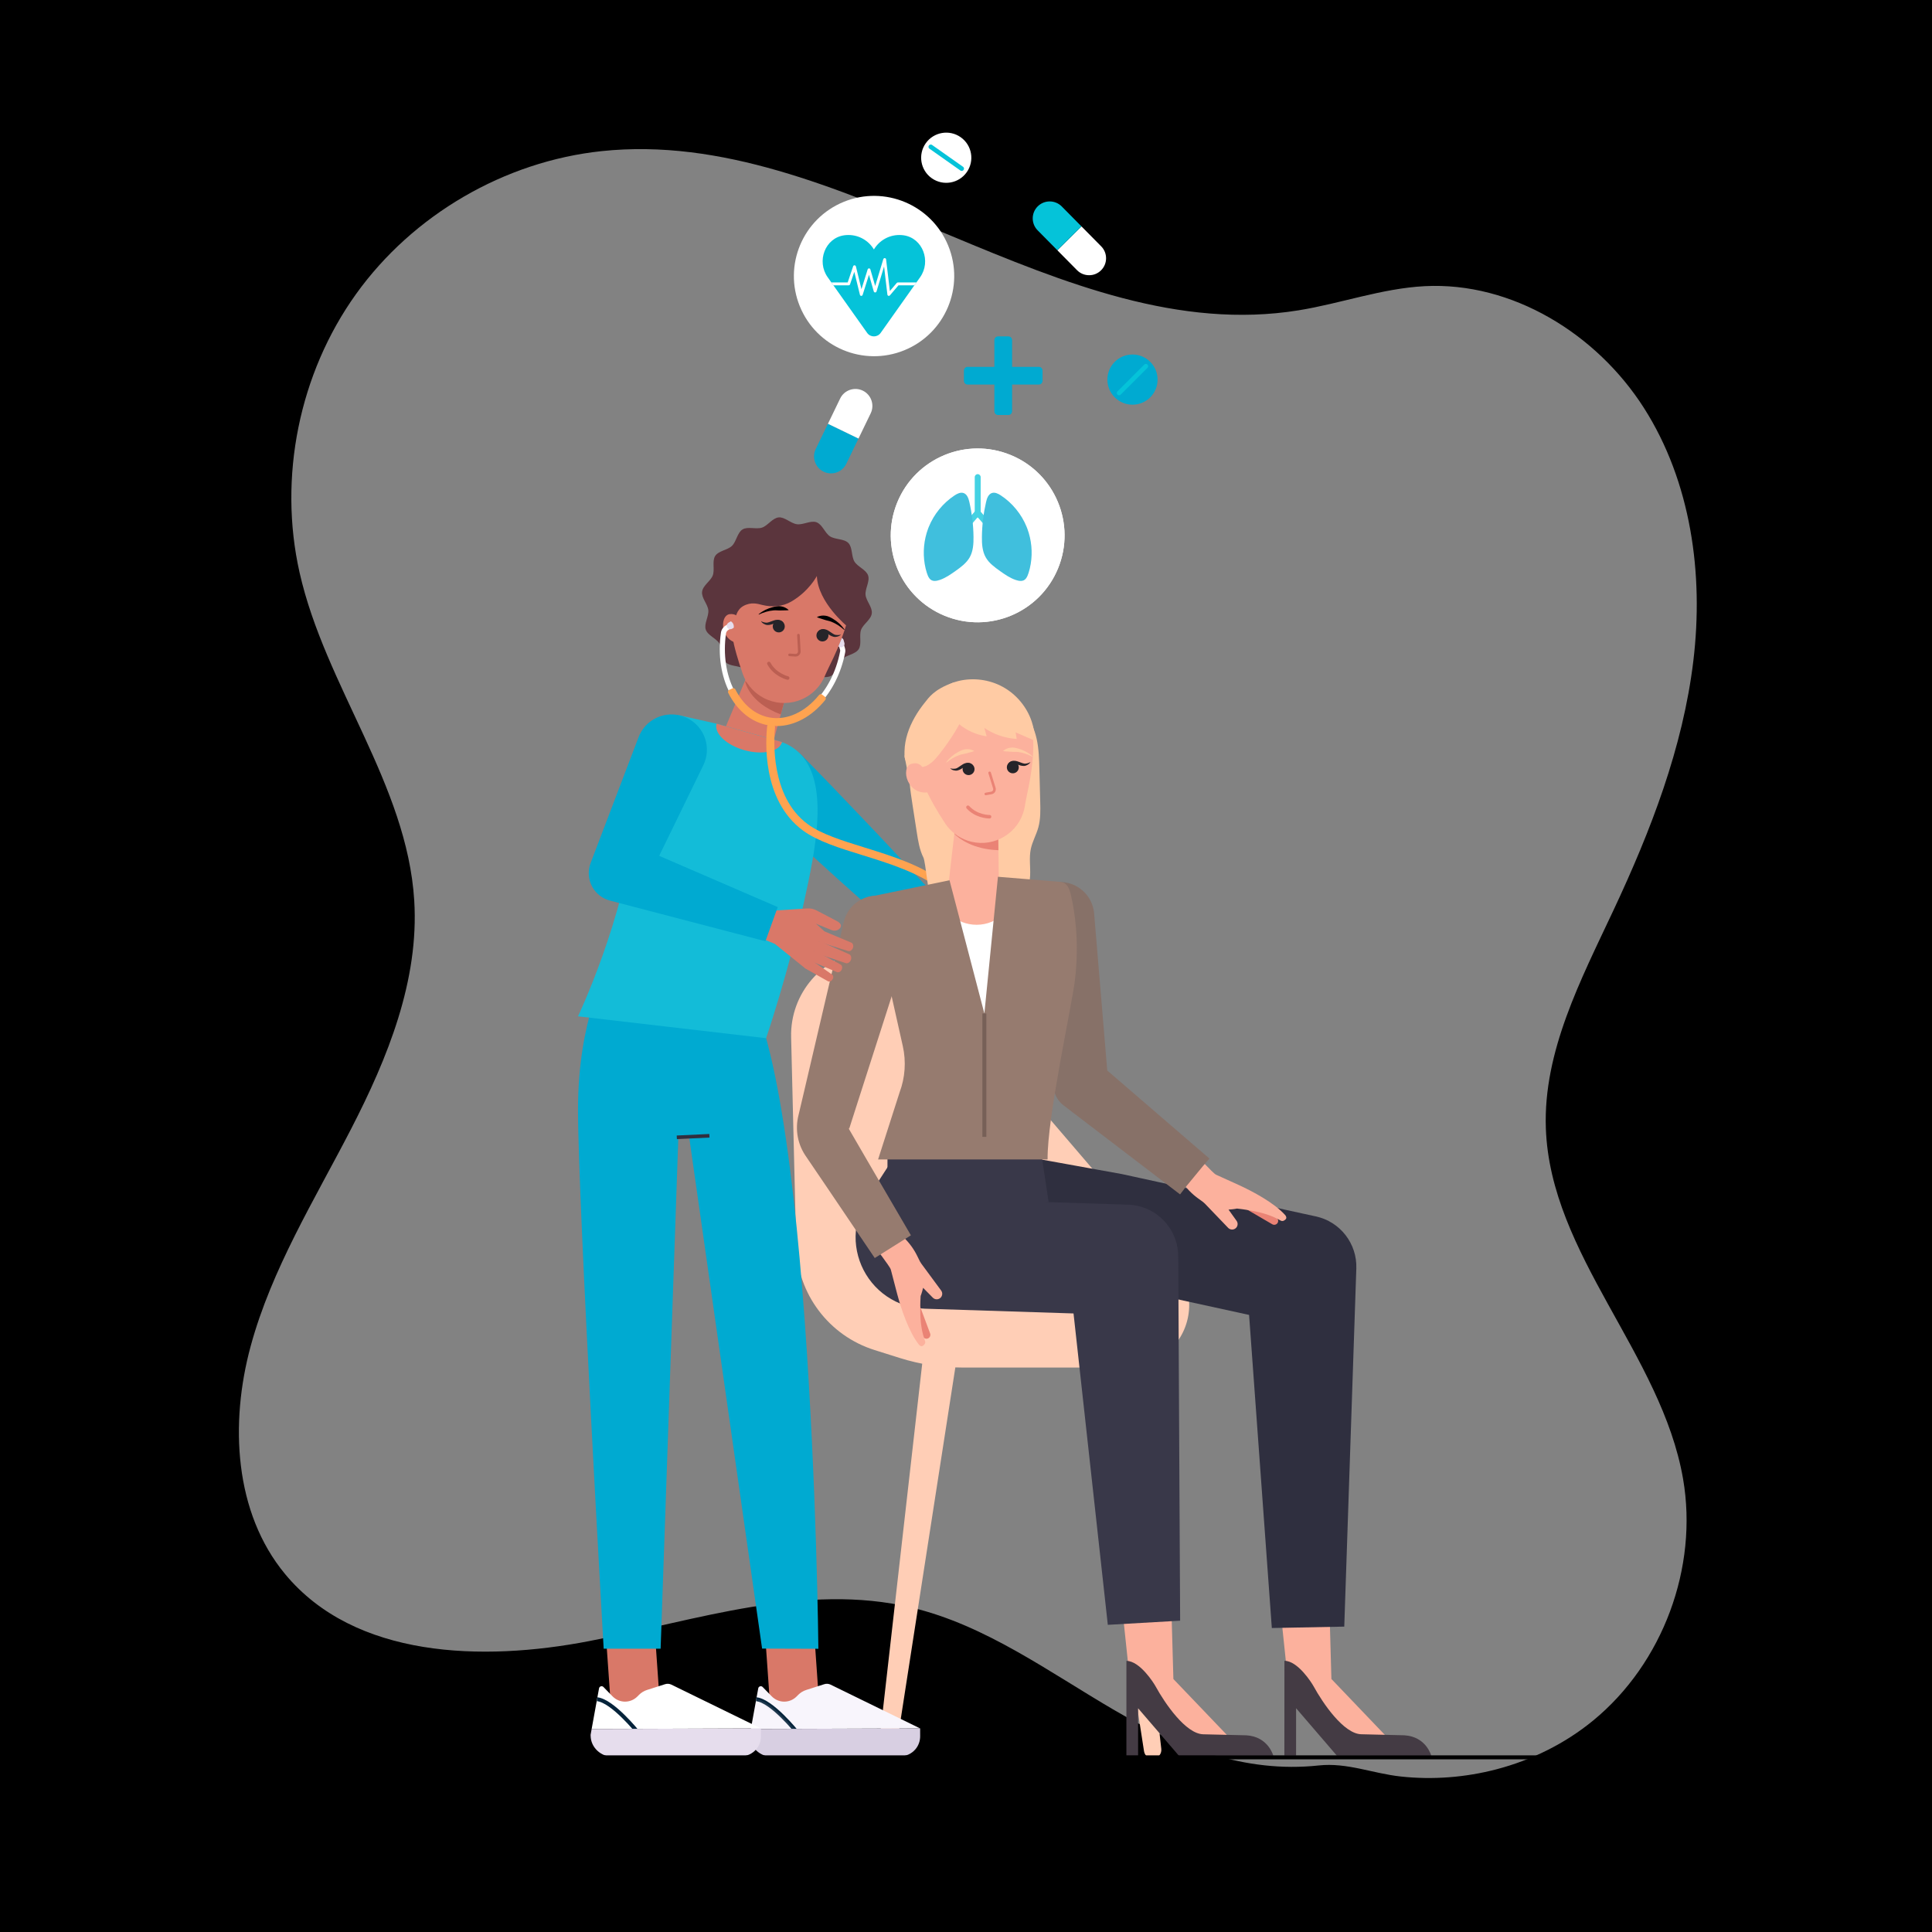 <?xml version="1.0" encoding="utf-8"?>
<!-- Generator: Adobe Illustrator 27.5.0, SVG Export Plug-In . SVG Version: 6.00 Build 0)  -->
<svg version="1.1" xmlns="http://www.w3.org/2000/svg" xmlns:xlink="http://www.w3.org/1999/xlink" x="0px" y="0px"
	 viewBox="0 0 500 500" style="enable-background:new 0 0 500 500;" xml:space="preserve">
<g id="BACKGROUND">
	<g>
		<rect style="fill:#00000000;" width="500" height="500"/>
		<path style="opacity:0.51;fill:#FFFFFF;" d="M412.333,445.251c18.002-14.788,27.212-39.561,23.244-62.517
			c-5.576-32.257-34.352-58.004-35.51-90.719c-0.705-19.901,9.056-38.445,17.513-56.474c9.631-20.531,17.949-41.996,20.657-64.511
			s-0.6-46.335-12.79-65.458c-12.189-19.123-34.104-32.693-56.751-31.511c-11.078,0.578-21.695,4.483-32.646,6.254
			c-61.668,9.97-118.237-47.772-180.36-41.203c-25.115,2.656-48.842,16.469-63.553,36.997
			c-14.71,20.528-20.164,47.437-14.606,72.072c6.628,29.382,27.82,54.822,29.675,84.885c1.274,20.652-6.858,40.696-16.337,59.088
			c-9.479,18.392-20.562,36.251-25.992,56.216c-5.431,19.965-4.278,43.106,8.933,59.031c18.02,21.723,50.982,22.672,78.692,17.308
			c27.71-5.364,56.003-15.217,83.457-8.666c19.149,4.569,35.458,16.641,52.465,26.557c16.297,9.502,33.746,16.353,52.875,14.297
			c7.338-0.789,13.966,2.075,21.207,2.861c8.281,0.899,16.723,0.245,24.778-1.864C396.4,455.507,405.043,451.24,412.333,445.251z"/>
	</g>
</g>
<g id="OBJECTS">
	<g>
		<g>
			<g>
				<g>
					<g>
						<path style="fill:#FFCEB6;" d="M233.422,244.93l-9.272,1.098c-11.275,1.335-19.682,11.031-19.406,22.381l1.313,54.042
							c0.301,12.39,8.449,23.217,20.272,26.937l6.624,2.084c5.144,1.618,10.505,2.442,15.897,2.442h42.715
							c4.297,0,8.417-1.707,11.456-4.745l0,0c5.985-5.985,6.354-15.567,0.848-21.995L233.422,244.93z"/>
						<path style="fill:#FFCEB6;" d="M239.057,349.493L227.35,452.62c-0.141,1.238,0.749,2.355,1.986,2.495
							c1.205,0.137,2.297-0.708,2.483-1.895l15.923-102.561c0.371-2.392-1.266-4.632-3.658-5.003s-4.632,1.267-5.003,3.658
							C239.073,349.369,239.063,349.44,239.057,349.493z"/>
						<path style="fill:#FFCEB6;" d="M280.151,350.66l15.923,102.561c0.191,1.231,1.344,2.074,2.575,1.883
							c1.198-0.186,2.029-1.289,1.895-2.483l-11.707-103.127c-0.273-2.405-2.444-4.133-4.849-3.86
							c-2.405,0.273-4.133,2.444-3.86,4.849C280.133,350.536,280.143,350.607,280.151,350.66z"/>
					</g>
				</g>
			</g>
			<g>
				<g>
					<g>
						<g>
							<path style="fill:#00AAD1;" d="M260.969,107.405h-2.668c-0.528,0-0.957-0.428-0.957-0.957V88.015
								c0-0.529,0.428-0.957,0.957-0.957h2.668c0.528,0,0.957,0.428,0.957,0.957v18.433
								C261.926,106.977,261.498,107.405,260.969,107.405z"/>
							<path style="fill:#00AAD1;" d="M249.462,98.566v-2.668c0-0.529,0.428-0.957,0.957-0.957h18.433
								c0.529,0,0.957,0.428,0.957,0.957v2.668c0,0.528-0.428,0.957-0.957,0.957h-18.433
								C249.89,99.523,249.462,99.094,249.462,98.566z"/>
						</g>
					</g>
					<g>
						<path style="fill:#00AAD1;" d="M297.678,102.832c-2.536,2.536-6.648,2.536-9.184,0c-2.536-2.536-2.536-6.648,0-9.184
							c2.536-2.536,6.648-2.536,9.184,0C300.214,96.184,300.214,100.296,297.678,102.832z"/>
						
							<line style="fill:none;stroke:#05C3D9;stroke-width:1.182;stroke-linecap:round;stroke-miterlimit:10;" x1="296.55" y1="94.776" x2="289.623" y2="101.704"/>
					</g>
					<g>
						<path style="fill:#FFFFFF;" d="M241.144,46.128c-2.931-2.067-3.631-6.119-1.564-9.05c2.067-2.931,6.119-3.631,9.05-1.564
							c2.931,2.067,3.631,6.119,1.564,9.05C248.126,47.494,244.074,48.195,241.144,46.128z"/>
						
							<line style="fill:none;stroke:#05C3D9;stroke-width:1.182;stroke-linecap:round;stroke-miterlimit:10;" x1="248.889" y1="43.644" x2="240.883" y2="37.998"/>
					</g>
					<g>
						<path style="fill:#FFFFFF;" d="M278.737,69.924l-5.101-5.159l6.247-6.176l5.101,5.16c1.708,1.728,1.684,4.511-0.036,6.211
							c-0.864,0.854-1.986,1.277-3.113,1.263C280.708,71.224,279.591,70.788,278.737,69.924z"/>
						<path style="fill:#05C3D9;" d="M273.637,64.765l-5.101-5.159c-1.7-1.72-1.692-4.503,0.036-6.211
							c1.72-1.7,4.511-1.684,6.211,0.036l5.101,5.159L273.637,64.765z"/>
					</g>
					<g>
						<path style="fill:#00AAD1;" d="M211.112,116.206l3.158-6.532l7.908,3.824l-3.158,6.532c-1.057,2.187-3.689,3.095-5.866,2.042
							c-1.094-0.529-1.867-1.445-2.23-2.512C210.546,118.498,210.584,117.299,211.112,116.206z"/>
						<path style="fill:#FFFFFF;" d="M214.271,109.674l3.158-6.532c1.053-2.177,3.679-3.1,5.866-2.042
							c2.177,1.053,3.095,3.689,2.042,5.866l-3.158,6.531L214.271,109.674z"/>
					</g>
					<g>
						
							<ellipse transform="matrix(0.38 -0.925 0.925 0.38 28.681 319.951)" style="fill:#FFFFFF;" cx="253.031" cy="138.579" rx="22.487" ry="22.487"/>
						
							<ellipse transform="matrix(0.38 -0.925 0.925 0.38 28.681 319.951)" style="fill:#FFFFFF;" cx="253.031" cy="138.579" rx="22.487" ry="22.487"/>
						<g style="opacity:0.75;">
							<g>
								<path style="fill:#05C3D9;" d="M250.107,136.821c-0.178,0-0.357-0.061-0.502-0.187c-0.32-0.277-0.355-0.762-0.078-1.082
									l3.484-4.027l3.521,4.023c0.279,0.319,0.247,0.804-0.072,1.083c-0.316,0.279-0.803,0.248-1.082-0.072l-2.36-2.697
									l-2.33,2.693C250.536,136.731,250.321,136.821,250.107,136.821z"/>
								<path style="fill:#05C3D9;" d="M253.03,133.892c-0.424,0-0.767-0.344-0.767-0.767v-9.649c0-0.424,0.343-0.767,0.767-0.767
									c0.424,0,0.767,0.344,0.767,0.767v9.649C253.798,133.548,253.455,133.892,253.03,133.892z"/>
							</g>
							<g>
								<g>
									<path style="fill:#00AAD1;" d="M240.379,136.335c1.341-3.294,3.697-6.166,6.665-8.124c0.697-0.46,1.548-0.885,2.337-0.61
										c0.907,0.317,1.273,1.383,1.487,2.319c0.678,2.959,1.039,5.99,1.076,9.025c0.022,1.815-0.093,3.709-0.984,5.29
										c-0.849,1.507-2.305,2.557-3.715,3.559c-1.249,0.887-2.54,1.783-4.001,2.285c-0.94,0.323-2.028,0.512-2.708-0.38
										c-0.318-0.418-0.505-0.929-0.666-1.424c-0.248-0.759-0.429-1.541-0.559-2.329c-0.253-1.524-0.303-3.081-0.155-4.618
										c0.147-1.533,0.491-3.047,1.027-4.49C240.246,136.669,240.311,136.502,240.379,136.335z"/>
									<path style="fill:#00AAD1;" d="M265.683,136.335c-1.341-3.294-3.697-6.166-6.665-8.124c-0.697-0.46-1.548-0.885-2.337-0.61
										c-0.907,0.317-1.273,1.383-1.487,2.319c-0.678,2.959-1.039,5.99-1.076,9.025c-0.022,1.815,0.093,3.709,0.984,5.29
										c0.849,1.507,2.305,2.557,3.715,3.559c1.25,0.887,2.54,1.783,4.001,2.285c0.94,0.323,2.028,0.512,2.708-0.38
										c0.318-0.418,0.504-0.929,0.666-1.424c0.248-0.759,0.429-1.541,0.559-2.329c0.253-1.524,0.303-3.081,0.155-4.618
										c-0.147-1.533-0.491-3.047-1.027-4.49C265.815,136.669,265.75,136.502,265.683,136.335z"/>
								</g>
							</g>
						</g>
					</g>
					<g>
						
							<ellipse transform="matrix(0.926 -0.378 0.378 0.926 -10.233 90.762)" style="fill:#FFFFFF;" cx="226.162" cy="71.456" rx="20.74" ry="20.74"/>
						<g>
							<path style="fill:#05C3D9;" d="M238.131,71.742l-0.968,1.357l-0.521,0.736l-1.332,1.879l-7.398,10.444
								c-0.853,1.2-2.64,1.2-3.493,0l-7.407-10.444l-1.332-1.879l-0.521-0.736l-0.96-1.357c-2.913-4.105-0.695-10.146,4.287-10.85
								c0.356-0.05,0.72-0.075,1.084-0.075c2.805,0,5.255,1.498,6.596,3.741c1.341-2.243,3.782-3.741,6.588-3.741
								c0.372,0,0.736,0.025,1.092,0.075C238.818,61.596,241.036,67.637,238.131,71.742z"/>
							<path style="fill:#FFFFFF;" d="M237.163,73.1l-0.521,0.736h-4.113l-2.226,2.607c-0.066,0.083-0.174,0.132-0.273,0.132
								c-0.041,0-0.075-0.008-0.108-0.017c-0.141-0.041-0.248-0.165-0.265-0.314l-0.861-7.274l-1.953,6.455
								c-0.05,0.157-0.19,0.265-0.356,0.265c-0.166,0-0.306-0.108-0.356-0.265l-1.241-4.32l-1.639,5.214
								c-0.05,0.157-0.199,0.257-0.364,0.257c-0.166-0.008-0.306-0.124-0.339-0.281l-1.456-5.942l-1.101,3.236
								c-0.05,0.149-0.19,0.248-0.348,0.248h-3.964l-0.521-0.736h4.221l1.415-4.188c0.058-0.149,0.174-0.257,0.364-0.248
								c0.166,0.008,0.306,0.124,0.348,0.281l1.44,5.892l1.606-5.123c0.05-0.157,0.19-0.257,0.356-0.257
								c0.166,0,0.306,0.108,0.348,0.265l1.241,4.295l2.102-6.952c0.058-0.166,0.215-0.273,0.389-0.265
								c0.174,0.017,0.314,0.157,0.331,0.323l0.977,8.201l1.779-2.094c0.066-0.083,0.174-0.132,0.281-0.132H237.163z"/>
						</g>
					</g>
				</g>
				<g>
					<path style="fill:#00AAD1;" d="M278.567,248.276c-6.859-3.568-13.794-6.949-20.728-10.333l-10.448-4.96l-5.227-2.473
						l-1.312-0.605l-0.295-0.139l-0.151-0.083l-0.293-0.178c-0.385-0.245-0.734-0.536-1.047-0.854l-7.525-8.073
						c-2.618-2.828-5.277-5.614-7.934-8.402c-5.299-5.591-10.633-11.147-16.037-16.631c-0.069-0.069-0.163-0.162-0.235-0.229
						c-3.477-3.27-8.946-3.102-12.216,0.375c-3.27,3.477-3.102,8.946,0.375,12.216c5.609,5.274,11.288,10.477,17.001,15.644
						c2.85,2.591,5.698,5.184,8.585,7.735l4.316,3.844l2.158,1.922c0.77,0.663,1.247,1.159,2.57,2.245
						c1.163,0.916,2.423,1.704,3.752,2.335c0.332,0.158,0.668,0.308,1.008,0.446l0.512,0.202l0.373,0.134l1.362,0.482l5.471,1.873
						l10.947,3.731c7.329,2.411,14.658,4.825,22.062,7.051L278.567,248.276z"/>
					<g>
						<g>
							<g>
								<g>
									<g>
										
											<rect x="198.193" y="415.605" transform="matrix(0.998 -0.07 0.07 0.998 -29.359 15.276)" style="fill:#D97868;" width="12.691" height="26.682"/>
										<g>
											<path style="fill:#F8F5FC;" d="M194.319,447.466l43.809-0.151l-23.178-11.334c-0.503-0.246-1.082-0.288-1.615-0.118
												l-4.704,1.504c-0.774,0.247-1.476,0.677-2.048,1.253l-0.432,0.435c-0.841,0.846-1.984,1.324-3.176,1.328l0,0
												c-1.22,0.004-2.389-0.487-3.24-1.362l-2.358-2.424c-0.383-0.394-1.05-0.19-1.148,0.35L194.319,447.466z"/>
											<path style="fill:none;stroke:#05233A;stroke-width:1.006;stroke-miterlimit:10;" d="M206.268,448.319
												c0,0-6.556-8.185-10.55-8.559"/>
											<path style="fill:#D8CFE2;" d="M194.052,448.936l0.001,0.201c0,0.021,0,0.041,0.001,0.062
												c0.035,3.063,2.676,5.461,5.739,5.451l33.18-0.114c1.519-0.005,2.965-0.674,3.947-1.834
												c0.791-0.938,1.22-2.137,1.216-3.364l-0.007-2.022l-43.809,0.151L194.052,448.936z"/>
										</g>
										<g style="opacity:0.12;">
											<g>
												<path style="fill:#D5CAE0;" d="M206.268,448.319c0,0-6.556-8.185-10.55-8.559"/>
											</g>
										</g>
									</g>
								</g>
								<g>
									<g>
										
											<rect x="156.992" y="415.605" transform="matrix(0.998 -0.07 0.07 0.998 -29.459 12.409)" style="fill:#D97868;" width="12.691" height="26.682"/>
										<g>
											<path style="fill:#FFFFFF;" d="M153.118,447.466l43.809-0.151l-23.178-11.334c-0.503-0.246-1.082-0.288-1.615-0.118
												l-4.704,1.504c-0.773,0.247-1.476,0.677-2.048,1.253l-0.432,0.435c-0.841,0.846-1.983,1.324-3.176,1.328l0,0
												c-1.22,0.004-2.389-0.487-3.24-1.362l-2.358-2.424c-0.383-0.394-1.05-0.19-1.148,0.35L153.118,447.466z"/>
											<path style="fill:none;stroke:#05233A;stroke-width:1.006;stroke-miterlimit:10;" d="M165.067,448.319
												c0,0-6.555-8.185-10.55-8.559"/>
											<path style="fill:#E6DDED;" d="M152.852,448.936l0.001,0.201c0,0.021,0,0.041,0.001,0.062
												c0.035,3.063,2.676,5.461,5.739,5.451l33.18-0.114c1.519-0.005,2.965-0.674,3.947-1.834
												c0.791-0.938,1.22-2.137,1.216-3.364l-0.007-2.022l-43.809,0.151L152.852,448.936z"/>
										</g>
									</g>
								</g>
							</g>
							<g>
								<path style="fill:#00AAD1;" d="M157.272,250.533c0,0-7.685,12.747-7.685,36.661c0,23.914,6.643,139.484,6.643,139.484
									h14.739l4.575-132.084h2.857l18.827,132.06l14.569,0.048c0,0-1.632-168.089-23.525-176.169H157.272z"/>
								<g>
									<g>
										
											<rect x="175.121" y="293.65" transform="matrix(0.999 -0.047 0.047 0.999 -13.612 8.745)" style="fill:#312F3F;" width="8.443" height="0.931"/>
									</g>
								</g>
							</g>
						</g>
						<g>
							<g>
								<path style="fill:#D97868;" d="M190.766,181.058l2.608-6.232l10.617,2.993l-2.042,7.463l-0.707,2.579l-1.37,4.991
									l-0.491,1.8c-1.638,2.44-4.716,3.687-7.705,2.842c-2.989-0.845-4.963-3.515-5.079-6.456l0.055-0.121l1.044-2.514
									L190.766,181.058z"/>
								<g>
									<g>
										<g>
											<g>
												<g>
													<g>
														<g>
															<g>
																<path style="fill:#BB5F52;" d="M202.943,181.647c0,0-5.395-0.882-10.126-5.437c0,0,0.744,5.485,9.238,8.682
																	L202.943,181.647z"/>
															</g>
														</g>
													</g>
												</g>
											</g>
										</g>
									</g>
								</g>
							</g>
							<g>
								<g>
									<g>
										<g>
											<path style="fill:#13BCD8;" d="M198.274,268.686l-48.686-5.661c0,0,12.057-25.304,14.776-50.198
												c1.99-18.175,6.971-23.233,11.731-24.925c1.6-0.574-1.932-1.834-0.49-2.829l9.838,2.214l15.96,4.462
												c0.338,0.092,0.667,0.205,0.995,0.318c2.523,0.923,4.718,2.615,6.185,4.882c5.359,8.312,2.515,22.849-0.52,36.541
												C204.011,251.768,198.274,268.686,198.274,268.686z"/>
										</g>
									</g>
								</g>
								<path style="fill:#D97868;" d="M202.396,192.067c-0.718,2.462-5.057,3.385-9.724,2.082c-4.688-1.303-7.918-4.38-7.231-6.852
									v-0.01l15.96,4.462C201.74,191.841,202.068,191.954,202.396,192.067z"/>
							</g>
							<g>
								<g>
									<path style="fill:#5B353D;" d="M225.619,158.759c-0.207,1.616-2.235,2.764-2.772,4.232c-0.555,1.515,0.239,3.7-0.622,5.021
										c-0.874,1.342-3.199,1.499-4.339,2.602c-1.145,1.109-1.377,3.426-2.738,4.254c-1.355,0.824-3.517-0.037-5.037,0.47
										c-1.495,0.499-2.707,2.49-4.313,2.644c-1.555,0.15-3.125-1.563-4.74-1.77c-1.616-0.207-3.567,1.053-5.035,0.516
										c-1.515-0.555-2.185-2.788-3.505-3.648c-1.343-0.874-3.652-0.587-4.755-1.727c-1.109-1.145-0.747-3.446-1.575-4.808
										c-0.824-1.355-3.034-2.093-3.541-3.613c-0.498-1.495,0.821-3.409,0.667-5.014c-0.15-1.556-1.821-3.179-1.614-4.794
										c0.207-1.616,2.235-2.764,2.773-4.232c0.555-1.515-0.239-3.7,0.621-5.021c0.874-1.342,3.199-1.499,4.339-2.602
										c1.145-1.109,1.376-3.426,2.738-4.254c1.355-0.824,3.517,0.037,5.036-0.47c1.495-0.499,2.707-2.49,4.313-2.644
										c1.556-0.15,3.125,1.563,4.741,1.77c1.616,0.207,3.567-1.053,5.035-0.516c1.515,0.555,2.185,2.788,3.505,3.648
										c1.343,0.874,3.652,0.588,4.755,1.727c1.109,1.145,0.747,3.446,1.575,4.807c0.824,1.355,3.034,2.094,3.541,3.613
										c0.499,1.495-0.821,3.408-0.667,5.014C224.155,155.521,225.826,157.144,225.619,158.759z"/>
									<g>
										<g>
											<path style="fill:#D97868;" d="M190.944,161.695c-0.219-0.388-0.676-0.537-1.074-0.388c-0.05,0.01-0.099,0.03-0.139,0.06
												l-0.716,0.418c-0.01,0-0.02,0.01-0.02,0.01c0.01,0.089,0.03,0.189,0.04,0.288c0.06,0.437,0.129,0.885,0.209,1.322
												c0,0.01,0,0.03,0.01,0.04l0.05-0.03c0.079,0.02,0.169,0.03,0.249,0.01c0.119-0.01,0.238-0.04,0.348-0.109l0.716-0.408
												c0.288-0.169,0.447-0.467,0.447-0.765C191.063,161.983,191.024,161.834,190.944,161.695z"/>
											<path style="fill:#D97868;" d="M217.634,165.681c0,0,0,0,0,0.01c-0.02,0.079-0.06,0.159-0.089,0.239
												c-0.239,0.606-0.497,1.243-0.785,1.909v0.01c-0.626,1.451-1.362,3.052-2.236,4.801c-0.428,0.845-0.795,1.72-1.183,2.585
												c-0.089,0.189-0.179,0.378-0.278,0.567c-2.903,5.586-9.801,7.753-15.388,4.841c-2.336-1.213-4.066-3.111-5.089-5.338
												c0,0-0.04-0.099-0.119-0.288c-0.149-0.338-0.288-0.696-0.398-1.064c-0.03-0.099-0.07-0.209-0.099-0.318
												c-0.745-2.117-1.988-5.984-2.714-10.189l0.05-0.03c0.199,0.05,0.408,0.01,0.596-0.099l0.716-0.408
												c0.288-0.169,0.447-0.467,0.447-0.765c0-0.159-0.04-0.308-0.119-0.447c-0.249-0.427-0.785-0.567-1.213-0.328
												l-0.716,0.418c-0.01,0-0.02,0.01-0.02,0.01c-0.199-1.481-0.318-2.972-0.318-4.424c0-2.604,0.388-5.07,1.412-7.048
												c0.089-0.238,0.179-0.477,0.288-0.706c3.081-7.117,11.193-10.905,18.598-8.589c6.6,2.058,10.587,7.803,10.915,13.936
												c0,0,0,0,0,0.01C219.95,155.194,220.616,158.017,217.634,165.681z"/>
											<g>
												<g>
													<g>
														<path style="fill:#BB5F52;" d="M206.104,169.898c0.266-0.045,0.513-0.169,0.708-0.362
															c0.267-0.264,0.41-0.632,0.39-1.007l-0.23-4.173c-0.01-0.185-0.169-0.327-0.353-0.317
															c-0.193,0.007-0.327,0.168-0.318,0.354l0.23,4.173c0.011,0.186-0.057,0.361-0.19,0.493
															c-0.132,0.131-0.307,0.197-0.496,0.185l-1.488-0.1c-0.19-0.011-0.346,0.128-0.358,0.313
															c-0.012,0.185,0.128,0.345,0.313,0.357l1.489,0.1C205.902,169.919,206.004,169.914,206.104,169.898z"/>
													</g>
												</g>
												<g>
													<g>
														<path style="fill:#262429;" d="M211.302,164.264c-0.104,0.853,0.503,1.628,1.356,1.732
															c0.853,0.104,1.628-0.503,1.732-1.356c0.104-0.853-0.503-1.628-1.356-1.732
															C212.181,162.804,211.406,163.411,211.302,164.264z"/>
														<path style="fill:#262429;" d="M211.471,164.661c0.208-0.593,0.594-1.126,1.085-1.205
															c0.508-0.113,0.966,0.141,1.464,0.465c0.499,0.317,1.024,0.729,1.743,0.889c0.381,0.076,0.73,0.003,1.044-0.08
															c0.316-0.101,0.648-0.255,0.827-0.537c-0.287,0.143-0.589,0.162-0.882,0.157c-0.301-0.008-0.592-0.037-0.813-0.142
															c-0.482-0.218-0.944-0.62-1.501-0.955c-0.521-0.354-1.344-0.629-2.061-0.325c-0.357,0.148-0.623,0.449-0.755,0.765
															C211.48,164.007,211.442,164.343,211.471,164.661z"/>
													</g>
													<path d="M218.551,162.945c-0.753-1.135-1.782-2.087-2.991-2.801c-0.598-0.358-1.242-0.726-1.963-0.802
														c-0.71-0.101-1.454,0.005-2.108,0.316c-0.029,0.014-0.041,0.048-0.027,0.077c0.006,0.013,0.017,0.023,0.03,0.028
														l0.004,0.002c0.679,0.282,1.283,0.406,1.876,0.627c0.582,0.207,1.215,0.272,1.808,0.522
														c1.184,0.474,2.305,1.201,3.287,2.097c0.02,0.022,0.055,0.023,0.076,0.003
														C218.561,162.997,218.563,162.966,218.551,162.945z"/>
												</g>
												<g>
													<g>
														<path style="fill:#262429;" d="M203.087,162.299c-0.104,0.853-0.88,1.46-1.732,1.356
															c-0.853-0.104-1.46-0.879-1.356-1.732c0.104-0.853,0.879-1.46,1.732-1.356
															C202.584,160.671,203.191,161.446,203.087,162.299z"/>
														<path style="fill:#262429;" d="M202.826,162.643c0.105-0.301,0.148-0.637,0.087-0.975
															c-0.053-0.338-0.239-0.695-0.55-0.924c-0.623-0.467-1.488-0.398-2.078-0.18c-0.622,0.191-1.166,0.47-1.686,0.566
															c-0.24,0.049-0.53,0.007-0.824-0.057c-0.286-0.065-0.575-0.156-0.819-0.364c0.106,0.316,0.392,0.546,0.674,0.72
															c0.286,0.156,0.607,0.311,0.994,0.328c0.736,0.017,1.345-0.256,1.906-0.444c0.562-0.196,1.067-0.332,1.533-0.1
															C202.52,161.407,202.767,162.018,202.826,162.643z"/>
													</g>
													<path d="M196.41,159.04c1.197-0.579,2.479-0.955,3.749-1.071c0.64-0.07,1.265,0.048,1.882,0.016
														c0.631-0.042,1.246,0.011,1.977-0.065l0.005-0.001c0.032-0.003,0.055-0.032,0.051-0.063
														c-0.002-0.015-0.009-0.028-0.019-0.037c-0.538-0.485-1.221-0.799-1.93-0.905c-0.713-0.133-1.435,0.036-2.11,0.208
														c-1.362,0.339-2.62,0.958-3.666,1.831c-0.023,0.019-0.026,0.053-0.007,0.076
														C196.358,159.048,196.389,159.051,196.41,159.04z"/>
												</g>
												<g>
													<path style="fill:#BB5F52;" d="M203.626,175.886c0.066,0.018,0.107,0.028,0.121,0.032
														c0.246,0.056,0.491-0.096,0.549-0.343c0.058-0.245-0.068-0.482-0.341-0.55c-0.026-0.002-3.068-0.748-4.568-3.532
														c-0.119-0.223-0.397-0.307-0.62-0.186c-0.223,0.12-0.307,0.397-0.186,0.62
														C200.118,174.783,202.993,175.712,203.626,175.886z"/>
												</g>
											</g>
										</g>
										<g>
											<g>
												<path style="fill:#5B353D;" d="M211.402,149.069c0,0-2.017,3.949-6.639,6.627c-2.264,1.312-4.957,1.496-7.496,0.865
													c-1.12-0.278-2.86-0.864-4.915,0.287c-0.802,0.45-1.393,1.194-1.717,2.055c-0.611,1.625-1.69,4.538-0.712,7.794
													c0,0-4.067-8.506-0.36-16.141c1.784-3.673,5.658-10.79,15.37-10.405c9.712,0.385,12.97,5.418,15.114,10.741
													c2.145,5.323-0.74,11.247-0.74,11.247S211.652,155.928,211.402,149.069z"/>
											</g>
										</g>
										<path style="fill:#D97868;" d="M191.623,161.776c0,0,0.21-3.064-2.691-2.847c-2.901,0.217-2.675,7.84,3.309,7.588
											L191.623,161.776z"/>
									</g>
								</g>
								<g>
									<g>
										<path style="fill:#FFFFFF;" d="M218.736,168.814c-2.062,10.821-9.744,18.729-17.734,18.729
											c-0.697,0-1.395-0.062-2.092-0.185c-8.606-1.528-14.021-11.908-12.329-23.642c0.113-0.8,0.626-1.508,1.405-1.939
											l0.133-0.072l0.451-0.256l0.564-0.308c0.318-0.185,0.728-0.062,0.903,0.256c0.185,0.318,0.062,0.728-0.256,0.903
											l-0.933,0.523l-0.051,0.031l-0.164,0.092c-0.41,0.226-0.677,0.574-0.738,0.964c-1.58,11.016,3.354,20.74,11.252,22.134
											c7.98,1.415,16.175-6.431,18.278-17.478c0.031-0.133,0.021-0.287-0.02-0.431l-0.226-0.739v-0.01
											c0.298-0.687,0.564-1.344,0.81-1.969l0.472,1.621l0.215,0.718C218.777,168.107,218.797,168.476,218.736,168.814z"/>
										<path style="fill:#E6DDED;" d="M190.662,161.511c0,0.308-0.164,0.615-0.462,0.79l-0.739,0.421
											c-0.195,0.113-0.41,0.154-0.615,0.103c-0.021,0-0.041,0-0.062-0.01c-0.236-0.051-0.441-0.195-0.574-0.421
											c-0.082-0.144-0.123-0.297-0.123-0.461c0-0.082,0.01-0.154,0.031-0.226c0.062-0.215,0.195-0.421,0.41-0.554
											c0,0,0.01-0.01,0.021-0.01l0.739-0.431c0.441-0.246,0.995-0.103,1.251,0.339
											C190.621,161.193,190.662,161.347,190.662,161.511z"/>
										<path style="fill:#E6DDED;" d="M218.459,167.04c-0.113,0.215-0.318,0.39-0.564,0.462
											c-0.082,0.021-0.164,0.031-0.246,0.031c-0.164,0-0.538-0.145-0.682-0.238v-0.01c0.298-0.687,0.564-1.344,0.81-1.969
											c0.031-0.082,0.072-0.164,0.092-0.246c0.102,0.103,0.384,0.33,0.425,0.484l0.236,0.82
											C218.592,166.599,218.561,166.845,218.459,167.04z"/>
									</g>
									<g>
										<path style="fill:#FFA350;" d="M201.021,187.902c-0.726,0-1.451-0.063-2.171-0.19c-4.366-0.774-8.036-3.748-10.388-8.399
											c-0.144-0.284-0.019-0.637,0.269-0.773l0.832-0.393c0.277-0.131,0.603-0.011,0.741,0.263
											c2.054,4.048,5.199,6.626,8.903,7.282c4.439,0.787,9.18-1.39,12.775-5.836c0.193-0.238,0.537-0.287,0.78-0.1l0.73,0.56
											c0.252,0.193,0.299,0.564,0.1,0.812C210.084,185.477,205.535,187.902,201.021,187.902z"/>
										<path style="fill:#FFA350;" d="M245.999,229.669l-2.554,0.533c-5.734-4.39-13.293-6.729-20.329-8.913
											c-5.928-1.836-11.529-3.57-15.303-6.349c-10.801-7.939-9.642-23.724-9.272-26.996c0.01-0.103,0.051-0.195,0.123-0.277
											c0.113-0.164,0.308-0.246,0.523-0.215l0.913,0.133c0.195,0.031,0.349,0.144,0.421,0.308
											c0.051,0.092,0.072,0.195,0.061,0.298c-0.308,2.995-1.313,17.919,8.452,25.099c3.487,2.564,8.934,4.257,14.688,6.041
											C231.177,221.638,239.732,224.294,245.999,229.669z"/>
									</g>
								</g>
								<path style="fill:#D97868;" d="M190.82,163.051l-0.99-0.268c0.419-1.548-0.81-2.077-0.951-2.132l0.362-0.96
									C190.023,159.983,191.359,161.061,190.82,163.051z"/>
							</g>
						</g>
					</g>
					<g>
						<g>
							<path style="fill:#FFCBA4;" d="M235.39,202.306c0.161,2.077,0.481,4.137,0.801,6.196c0.36,2.315,0.719,4.631,1.079,6.946
								c0.345,2.222,0.703,4.486,1.712,6.496c0.558,1.113,1.288,10.071,2.029,11.072c1.109,1.498,2.232-4.954,3.341-3.455
								c0.518,0.7,1.054,1.417,1.794,1.875c2.146,1.329,4.899,0.01,7.423,0.035c1.716,0.017,3.351,0.674,5.006,1.127
								c1.655,0.453,3.499,0.688,5.029-0.09c2.057-1.046,2.885-3.578,2.993-5.883c0.108-2.305-0.297-4.647,0.175-6.906
								c0.401-1.919,1.414-3.657,1.941-5.546c0.607-2.173,0.554-4.469,0.496-6.725c-0.072-2.788-0.144-5.575-0.215-8.363
								c-0.068-2.645-0.139-5.31-0.712-7.894c-0.573-2.583-1.689-5.111-3.581-6.961c-2.574-2.518-6.387-3.529-9.971-3.171
								c-3.584,0.358-6.951,1.967-9.874,4.071c-1.3,0.936-2.526,1.972-3.703,3.058c-1.099,1.014-2.116,2.12-3.24,3.105
								c-0.642,0.563-1.392,1.077-1.846,1.816c-0.611,0.996-0.639,2.272-0.712,3.402c-0.111,1.714-1.344-2.369-1.238-0.655
								C234.129,196.072,235.373,202.091,235.39,202.306z"/>
							<g>
								<path style="fill:#FCB19D;" d="M258.555,231.749c-0.909,2.83-3.546,4.904-6.682,4.915c-3.147,0.02-5.804-2.013-6.743-4.843
									l0.02-0.133l0.307-2.728l0.919-7.99l0.603-5.16l0.031-0.317l0.153-1.308l11.147-0.072l0.041,2.779l0.041,3.137l0.031,1.9
									l0.031,2.708l0.072,5.221L258.555,231.749z"/>
								<g>
									<g>
										<g>
											<g>
												<g>
													<g>
														<g>
															<g>
																<g>
																	<g>
																		<path style="fill:#EA8375;" d="M258.392,220.029c-6.6-0.215-10.156-2.983-11.413-4.22l0.031-0.317
																			c5.395,2.248,11.055,1.441,11.341,1.4L258.392,220.029z"/>
																	</g>
																</g>
															</g>
														</g>
													</g>
												</g>
											</g>
										</g>
									</g>
								</g>
							</g>
							<g>
								<g>
									<g>
										<g>
											<path style="fill:#FCB19D;" d="M236.893,189.691c-0.041,0.249-0.076,0.498-0.104,0.748l-0.002,0.009
												c-1.703,7.251,4.842,18.109,7.413,22.005c0.062,0.1,0.125,0.191,0.18,0.281c0.186,0.33,0.407,0.639,0.632,0.931
												c0.122,0.162,0.186,0.254,0.186,0.254c1.522,1.896,3.653,3.31,6.187,3.919c6.083,1.461,12.211-2.286,13.671-8.369
												c0.049-0.204,0.092-0.408,0.129-0.611c0.168-0.924,0.312-1.856,0.515-2.773c3.125-14.093,1.068-18.078,0.93-18.324
												c0,0,0-0.001,0-0.001c-0.009-0.002-0.007-0.011-0.007-0.011c-1.791-5.823-7.016-10.406-13.869-10.805
												C245.064,176.494,238.151,182.092,236.893,189.691z"/>
											<path d="M251.314,218.136"/>
											<g>
												<g>
													<path style="fill:#EA8375;" d="M256.93,205.456c0.245-0.107,0.454-0.287,0.595-0.519
														c0.194-0.319,0.243-0.707,0.133-1.064l-1.225-3.966c-0.055-0.176-0.242-0.274-0.417-0.22
														c-0.184,0.053-0.275,0.241-0.221,0.417l1.225,3.966c0.055,0.177,0.032,0.362-0.065,0.521
														c-0.096,0.158-0.248,0.263-0.434,0.298l-1.458,0.261c-0.186,0.035-0.302,0.206-0.27,0.387
														c0.033,0.181,0.206,0.301,0.387,0.269l1.459-0.262C256.74,205.526,256.837,205.496,256.93,205.456z"/>
												</g>
												<g>
													<g>
														<path style="fill:#262429;" d="M260.584,198.777c0.105,0.847,0.876,1.448,1.723,1.343
															c0.847-0.105,1.448-0.876,1.343-1.723c-0.105-0.847-0.876-1.448-1.723-1.343
															C261.08,197.159,260.479,197.93,260.584,198.777z"/>
														<path style="fill:#262429;" d="M260.843,199.119c0.057-0.621,0.302-1.228,0.755-1.422
															c0.462-0.231,0.964-0.097,1.523,0.096c0.557,0.186,1.162,0.456,1.894,0.438c0.386-0.019,0.704-0.173,0.987-0.328
															c0.28-0.173,0.563-0.402,0.668-0.716c-0.242,0.207-0.528,0.298-0.813,0.363c-0.292,0.064-0.579,0.106-0.818,0.058
															c-0.517-0.094-1.058-0.37-1.676-0.559c-0.587-0.215-1.446-0.282-2.064,0.182c-0.309,0.229-0.493,0.583-0.544,0.918
															C260.694,198.487,260.738,198.82,260.843,199.119z"/>
													</g>
													<path style="fill:#FFCBA4;" d="M267.252,195.763c-0.999-0.913-2.22-1.583-3.556-1.98
														c-0.662-0.201-1.371-0.401-2.085-0.3c-0.708,0.073-1.4,0.354-1.955,0.812c-0.024,0.02-0.028,0.056-0.008,0.081
														c0.009,0.011,0.022,0.018,0.036,0.02l0.005,0.001c0.721,0.108,1.334,0.083,1.958,0.153
														c0.611,0.06,1.236-0.03,1.868,0.068c1.254,0.172,2.51,0.603,3.672,1.23c0.025,0.016,0.058,0.009,0.074-0.016
														C267.275,195.811,267.269,195.781,267.252,195.763z"/>
												</g>
												<g>
													<g>
														<path style="fill:#262429;" d="M252.195,198.859c0.105,0.847-0.497,1.618-1.343,1.723
															c-0.847,0.105-1.618-0.496-1.723-1.343c-0.105-0.847,0.496-1.618,1.343-1.723
															C251.318,197.411,252.09,198.012,252.195,198.859z"/>
														<path style="fill:#262429;" d="M252.027,199.253c0.029-0.315-0.01-0.649-0.151-0.961
															c-0.132-0.313-0.397-0.612-0.752-0.758c-0.713-0.3-1.529-0.025-2.046,0.327c-0.554,0.334-1.011,0.734-1.489,0.951
															c-0.219,0.105-0.509,0.134-0.807,0.143c-0.292,0.006-0.592-0.013-0.876-0.154c0.178,0.279,0.508,0.432,0.822,0.531
															c0.313,0.081,0.659,0.154,1.037,0.077c0.714-0.161,1.234-0.57,1.73-0.886c0.494-0.324,0.948-0.577,1.453-0.465
															C251.434,198.136,251.819,198.665,252.027,199.253z"/>
													</g>
													<path style="fill:#FFCBA4;" d="M244.977,197.324c1.014-0.845,2.16-1.516,3.355-1.934
														c0.599-0.221,1.23-0.258,1.817-0.437c0.598-0.193,1.204-0.289,1.889-0.538l0.004-0.002
														c0.03-0.011,0.045-0.044,0.034-0.073c-0.005-0.014-0.015-0.025-0.027-0.031c-0.635-0.338-1.369-0.477-2.078-0.408
														c-0.719,0.043-1.374,0.38-1.984,0.708c-1.231,0.654-2.295,1.553-3.093,2.645c-0.017,0.024-0.012,0.057,0.011,0.074
														C244.928,197.344,244.959,197.34,244.977,197.324z"/>
												</g>
												<g>
													<g>
														<g>
															<path style="fill:#EA8375;" d="M255.981,211.823c0.069,0.001,0.11,0.001,0.124,0.001
																c0.251-0.005,0.45-0.211,0.446-0.462c-0.003-0.25-0.181-0.449-0.461-0.448c-0.025,0.004-3.137,0.018-5.252-2.305
																c-0.168-0.186-0.456-0.2-0.642-0.03c-0.186,0.169-0.2,0.456-0.03,0.642
																C252.336,211.603,255.329,211.807,255.981,211.823z"/>
														</g>
													</g>
												</g>
											</g>
										</g>
									</g>
								</g>
								<path style="fill:#FFCBA4;" d="M244.979,183.666c2.191,3.69,6.115,6.299,10.365,6.894c-0.199-0.725-0.397-1.451-0.595-2.177
									c2.465,1.68,5.39,2.678,8.368,2.856c-0.093-0.568-0.186-1.136-0.279-1.704c1.652,0.714,3.304,1.428,4.957,2.142
									c0.024-1.683-0.257-3.366-0.791-4.962c-1.262-3.772-3.986-7.033-7.471-8.948c-3.486-1.915-7.699-2.465-11.559-1.508
									c-1.287,0.319-2.586,0.834-3.46,1.831c-0.904,1.032-1.238,2.534-0.856,3.851c0.382,1.317,1.467,2.408,2.783,2.796"/>
								<path style="fill:#FFCBA4;" d="M239.145,198.417c1.605-0.469,2.796-1.794,3.839-3.102c1.515-1.899,2.913-3.891,4.185-5.96
									c1.107-1.8,2.143-3.742,2.252-5.853c0.109-2.11,2.291-3.523,0.296-4.221c-1.318-0.461-1.786-3.057-3.103-2.595
									c-4.962,1.744-6.343,3.996-7.224,5.079c-0.984,1.21-1.88,2.494-2.651,3.85c-0.771,1.355-1.42,2.784-1.886,4.273
									c-0.459,1.469-0.738,2.997-0.766,4.538c-0.018,0.965-0.091,2.242,0.689,2.957c0.966,0.886,2.505,1.333,3.787,1.157
									C238.76,198.514,238.955,198.472,239.145,198.417z"/>
								<path style="fill:#FCB19D;" d="M239.318,200.07c0,0-0.455-3.255-3.446-2.388c-2.99,0.866-1.073,8.8,5.138,7.217
									L239.318,200.07z"/>
							</g>
						</g>
						<g>
							<g>
								<g>
									<path style="fill:#FCB19D;" d="M318.197,449.708l-9.734,1.788c-2.189,0.41-4.418-0.469-5.747-2.258
										c-3.587-4.828-10.32-14.151-10.516-16.33c0,0-0.117-1.075-0.323-3.049c-0.274-2.57-0.704-6.655-1.251-11.874h12.578
										l0.469,16.545l13.809,14.435L318.197,449.708z"/>
									<path style="fill:#443B44;" d="M291.513,454.376h3.027v-12.271l10.554,12.271h24.436c0,0-1.295-4.959-7-5.28
										c0,0-5.451-0.142-11.122-0.263c-4.549-0.097-9.952-8.038-12.343-12.405c-0.478-0.874-4.077-6.595-7.552-6.595V454.376z"/>
								</g>
								<g>
									<g>
										<path style="fill:#FCB19D;" d="M359.081,449.702l-9.735,1.783c-2.189,0.409-4.417-0.471-5.745-2.26
											c-3.584-4.83-10.313-14.156-10.507-16.336c0,0-0.117-1.075-0.321-3.049c-0.272-2.57-0.7-6.656-1.245-11.875l12.578,0.006
											l0.461,16.546l13.802,14.441L359.081,449.702z"/>
										<path style="fill:#443B44;" d="M332.395,454.357l3.027,0.001l0.006-12.271l10.548,12.276l24.436,0.012
											c0,0-1.292-4.96-6.997-5.283c0,0-5.451-0.145-11.122-0.269c-4.548-0.099-9.948-8.043-12.337-12.411
											c-0.478-0.874-4.073-6.597-7.548-6.599L332.395,454.357z"/>
									</g>
									<path style="fill:#2F2F3F;" d="M340.551,314.806l-0.775-0.166l-46.421-10.137l-2.865-0.624l-0.081-0.018l-21.005-3.798
										c-1.698,1.905,1.667,5.508,0.896,7.893c-0.862,2.619-1.112,5.454-0.727,8.204c0.377,2.727,1.327,5.279,2.824,7.588
										c1.502,2.336,3.565,4.322,5.967,5.749c0.557,0.344,1.155,0.657,1.844,0.966c0.762,0.344,1.362,0.578,1.891,0.739
										c0.336,0.107,0.661,0.203,0.988,0.292l1.327,0.321l38.848,8.483l5.887,81.032l18.745-0.365l3.123-92.694
										C351.234,321.835,346.832,316.172,340.551,314.806z"/>
									<path style="fill:#393849;" d="M221.575,322.524l0.001,0.006c0.444,3.453,1.844,6.704,4.047,9.402
										c2.216,2.732,5.276,4.819,8.619,5.88c0.827,0.253,1.694,0.464,2.568,0.624c0.799,0.124,1.679,0.211,2.52,0.251l1.167,0.037
										l37.331,1.195l0.101,0.915l8.773,79.671l18.717-1.075l-0.491-94.277c-0.038-7.264-5.75-13.145-13.004-13.386l-39.547-1.265
										l-0.248-0.162l-19.535-12.732l-8.746,13.499c-0.207,0.364-0.408,0.744-0.6,1.128
										C221.726,315.338,221.114,319.092,221.575,322.524z M249.288,326.298l0.177-0.271l-0.039,0.065l-0.103,0.157l-0.053,0.077
										L249.288,326.298z"/>
									<polygon style="fill:#393849;" points="229.681,294.176 229.674,306.247 251.801,312.709 271.391,311.109 268.808,294.115 
																			"/>
								</g>
							</g>
							<g>
								<g>
									<g>
										<path style="fill:#EA8375;" d="M320.885,311.953l8.379,4.886c0.465,0.271,1.061,0.133,1.359-0.315l0,0
											c0.302-0.454,0.192-1.065-0.249-1.386l-2.034-1.478c-1.133-0.824-2.473-1.318-3.869-1.427L320.885,311.953z"/>
										<path style="fill:#FCB19D;" d="M304.994,304.763c0.11,0.163,0.219,0.33,0.333,0.473c0.234,0.298,0.478,0.561,0.716,0.797
											l-0.002,0c1.101,1.588,2.462,2.978,4.027,4.112l1.286,0.932l0,0c0.126,0.126,0.256,0.244,0.389,0.352
											c0.016,0.013,0.033,0.022,0.049,0.034l6.052,6.304c0.482,0.503,1.273,0.589,1.856,0.172
											c0.639-0.458,0.786-1.347,0.328-1.986l-2.086-2.912c1.281-0.065,2.197-0.268,2.197-0.268
											c0.924,0.102,1.869,0.228,2.816,0.384c2.676,0.431,5.365,1.079,7.705,2.306c0.251,0.121,0.497,0.255,0.725,0.396
											c0.584,0.336,1.048-0.012,1.341-0.312c0.292-0.3,0.182-0.755-0.128-1.097c-2.894-3.213-8.448-6.141-11.995-7.77
											c-1.931-0.891-3.937-1.78-5.864-2.658c-0.523-0.239-1.706-1.546-3.115-2.952c-0.103-0.134-0.204-0.269-0.329-0.389
											L304.994,304.763z"/>
									</g>
									<path style="fill:#877168;" d="M311.346,301.75l1.652-1.917l-26.444-22.788l-3.395-40.654
										c-0.02-0.227-0.05-0.474-0.088-0.702c-0.385-2.333-1.659-4.378-3.587-5.759c-1.928-1.381-4.275-1.929-6.608-1.544
										c-2.337,0.387-4.384,1.66-5.762,3.585c-1.38,1.926-1.927,4.273-1.54,6.61l7.161,43.318
										c0.277,1.657,1.166,3.135,2.501,4.163l30.168,23.047l1.537-2.012l0,0L311.346,301.75L311.346,301.75z"/>
								</g>
								<g>
									<g>
										<path style="fill:#EA8375;" d="M237.323,336.004l3.394,9.086c0.188,0.504-0.049,1.068-0.541,1.286l0,0
											c-0.499,0.22-1.083,0.009-1.324-0.48l-1.111-2.256c-0.62-1.257-0.879-2.66-0.75-4.056L237.323,336.004z"/>
										<path style="fill:#FCB19D;" d="M232.935,319.122c0.142,0.136,0.288,0.272,0.409,0.408
											c0.254,0.282,0.472,0.566,0.664,0.841l0-0.002c1.378,1.354,2.517,2.932,3.369,4.666l0.7,1.426h0
											c0.103,0.146,0.197,0.293,0.281,0.443c0.01,0.018,0.016,0.037,0.026,0.054l5.186,7.034
											c0.414,0.56,0.365,1.355-0.146,1.858c-0.56,0.552-1.461,0.546-2.013-0.013l-2.516-2.55
											c-0.281,1.251-0.637,2.12-0.637,2.12c-0.056,0.928-0.093,1.881-0.099,2.84c-0.029,2.71,0.153,5.47,0.965,7.984
											c0.077,0.268,0.167,0.534,0.268,0.782c0.232,0.632-0.19,1.031-0.535,1.268c-0.345,0.237-0.775,0.051-1.059-0.312
											c-2.675-3.398-4.618-9.368-5.622-13.139c-0.551-2.054-1.087-4.182-1.625-6.23c-0.146-0.556-1.234-1.944-2.381-3.57
											c-0.114-0.124-0.23-0.247-0.328-0.391L232.935,319.122z"/>
									</g>
									<g>
										<g>
											<g>
												<path style="fill:#967B6F;" d="M226.385,325.58l-12.414-18.374l-3.113-4.587l-1.557-2.294l-0.778-1.147l-0.216-0.323
													c-0.125-0.201-0.252-0.401-0.367-0.607c-0.233-0.412-0.446-0.837-0.633-1.273c-0.752-1.743-1.116-3.657-1.053-5.569
													c0.031-0.955,0.167-1.91,0.407-2.838l0.321-1.353l1.269-5.398l10.106-43.194c1.115-4.764,5.88-7.723,10.645-6.608
													c4.764,1.115,7.723,5.881,6.608,10.645c-0.053,0.229-0.122,0.471-0.191,0.69l-13.562,42.237l-1.69,5.281l-0.418,1.317
													c-0.006-0.038-0.016-0.075-0.03-0.108c-0.028-0.067-0.072-0.118-0.122-0.153c-0.013-0.008-0.024-0.017-0.038-0.023
													c-0.008-0.002-0.01-0.008-0.019-0.008c0.012,0.03,0.103,0.18,0.151,0.265l0.696,1.198l1.392,2.397l2.785,4.794
													l11.178,19.151L226.385,325.58z"/>
											</g>
										</g>
									</g>
								</g>
								<g>
									<path style="fill:#FFFFFF;" d="M276.569,257.787c-7.632,32.711-11.855,35.157-11.855,35.157h-34.781l3.472-11.01
										c1.057-3.352,1.303-6.908,0.716-10.373l-6.406-37.842l1.831-1.18l44.491-2.208c0,0,1.152-1.263,1.947,0.483
										C277.729,234.673,279.987,243.141,276.569,257.787z"/>
									<path style="fill:#FCB19D;" d="M262.883,229.376c-0.096,5.517-4.597,9.958-10.136,9.958c-5.289,0-9.626-4.045-10.1-9.207
										l19.593-1.863C262.24,228.265,262.536,228.615,262.883,229.376z"/>
									<g>
										<path style="fill:#967B6F;" d="M271.118,300.063c-0.143-10.738,6.267-39.736,7.064-46.347
											c1.22-10.146-0.08-18.078-1.056-22.167c-0.432-1.811-1.022-3.174-2.876-3.339l-15.001-1.223l-0.981-0.082l-0.061,0.603
											l-3.147,31.715l-0.307,3.055l-0.562-2.146l-8.307-31.746l-0.153-0.572l-0.92,0.194l-20.089,4.15
											c-0.918,0.193-1.517,1.224-1.232,2.117l6.628,20.717l3.528,15.748c0.891,3.978,0.604,8.129-0.825,11.947l-5.572,17.375
											H271.118z"/>
										<rect x="254.241" y="262.277" style="fill:#776057;" width="1.022" height="31.94"/>
									</g>
								</g>
							</g>
						</g>
					</g>
					<g>
						<g>
							<g>
								<g>
									<path style="fill:#D97868;" d="M210.661,238.845l4.515,1.844c0.716,0.293,1.573,0.189,2.111-0.366
										c0.004-0.004,0.008-0.008,0.011-0.012l0,0c0.659-0.691,0.33-1.366-0.712-1.937l-5.29-2.771
										c-0.733-0.384-1.558-0.558-2.383-0.504l-9.236,0.606l-0.646-0.51l-3.198,7.132l4.692,1.946"/>
									<polygon style="fill:#D97868;" points="203.52,235.623 208.821,236.882 213.333,241.015 208.453,250.658 200.524,244.273 
																			"/>
									<g>
										<path style="fill:#D97868;" d="M219.454,246.109l-7.044-2.208l-0.119-0.036c-0.628-0.23-0.904-1.055-0.617-1.84
											c0.287-0.785,1.03-1.238,1.658-1.009l0.114,0.049l6.808,2.854c0.484,0.177,0.697,0.811,0.476,1.416
											C220.51,245.938,219.938,246.286,219.454,246.109z"/>
										<path style="fill:#D97868;" d="M218.826,249.239l-7.411-2.486l-0.125-0.041c-0.66-0.256-0.935-1.136-0.614-1.961
											c0.32-0.825,1.117-1.29,1.777-1.033l0.12,0.054l7.148,3.165c0.509,0.197,0.721,0.873,0.474,1.509
											C219.948,249.081,219.335,249.437,218.826,249.239z"/>
										<path style="fill:#D97868;" d="M216.563,251.564l-6.372-2.693l-0.108-0.045c-0.565-0.27-0.748-1.065-0.41-1.772
											c0.338-0.706,1.072-1.063,1.637-0.792l0.102,0.056l6.094,3.274c0.436,0.208,0.577,0.819,0.317,1.363
											C217.563,251.5,216.998,251.772,216.563,251.564z"/>
										<path style="fill:#D97868;" d="M214.215,253.911l-5.622-3.17l-0.095-0.053c-0.495-0.311-0.581-1.067-0.193-1.686
											c0.388-0.619,1.106-0.872,1.602-0.561l0.089,0.063l5.303,3.679c0.382,0.239,0.449,0.82,0.15,1.297
											C215.149,253.957,214.597,254.15,214.215,253.911z"/>
									</g>
								</g>
							</g>
						</g>
						<path style="fill:#00AAD1;" d="M170.589,221.488l2.027-4.146l9.405-19.303c1.064-2.192,1.216-4.671,0.43-6.976
							c-0.8-2.309-2.448-4.172-4.645-5.245c-2.192-1.064-4.671-1.216-6.977-0.43c-2.309,0.8-4.172,2.448-5.245,4.645
							c-0.115,0.234-0.224,0.499-0.32,0.746l-8.836,23.182l-3.577,9.388c-0.768,1.997-0.611,4.241,0.401,6.115
							c0.115,0.213,0.248,0.417,0.381,0.62c0.848,1.251,2.047,2.198,3.464,2.74c0.233,0.092,0.484,0.174,0.725,0.239l40.275,10.526
							l3.182-8.843L170.589,221.488z"/>
					</g>
				</g>
			</g>
		</g>
		
			<line style="fill:none;stroke:#000000;stroke-width:1.026;stroke-miterlimit:10;" x1="34.977" y1="454.797" x2="465.023" y2="454.797"/>
	</g>
</g>
</svg>
